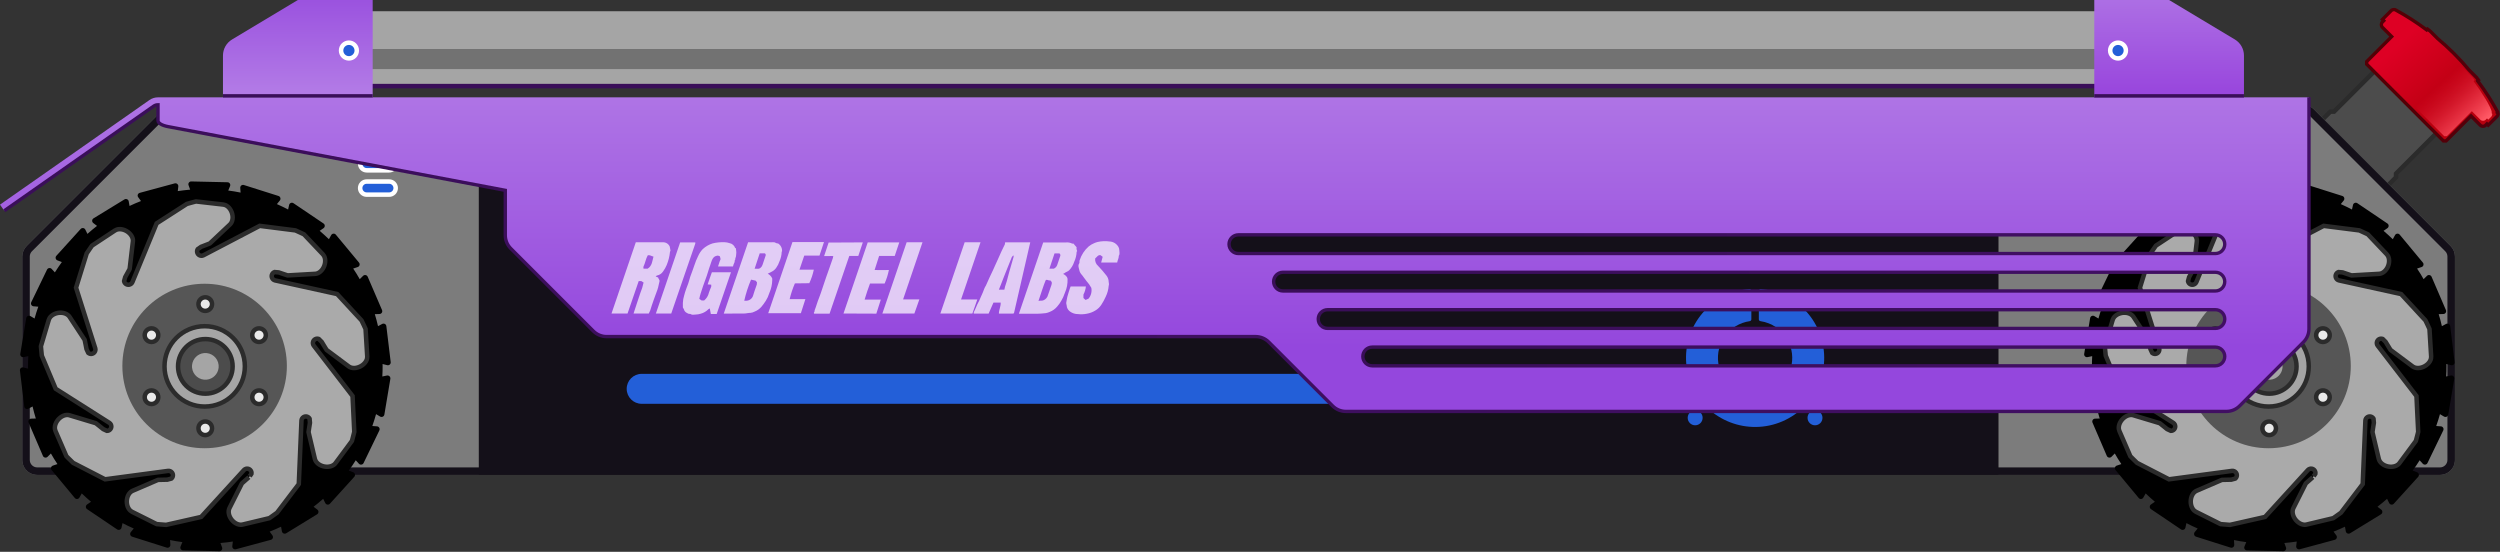 <svg width="1110" height="245" viewBox="0 0 1110 245" fill="none" xmlns="http://www.w3.org/2000/svg">
<rect x="0" y="0" width="1110" height="245" fill="#333333" stroke="none"/>
<path d="M1063.84 78.72L1059.96 82.6L1030.8 53.43L1034.68 49.55H1036.32C1044.3 41.57 1063.38 22.49 1071.57 14.31L1099.09 41.83C1090.97 49.94 1071.75 69.17 1063.84 77.08V78.72Z" fill="#4C4C4C" stroke="#2B2B2B" stroke-width="2" stroke-miterlimit="10"/>
<path d="M1064.12 6.86L1106.53 49.27" stroke="#2B2B2B" stroke-width="2" stroke-miterlimit="10"/>
<path d="M212.62 210.86V46.53H211.73H205.97H77.27C75.51 46.53 73.82 47.23 72.57 48.48L11.84 109.21C10.59 110.46 9.89 112.15 9.89 113.91V204.21C9.89 207.88 12.87 210.86 16.54 210.86H205.97H212.62Z" fill="#7C7C7C"/>
<path d="M172.78 80.6H162.81C161.2 80.6 159.9 81.9 159.9 83.51C159.9 85.12 161.2 86.42 162.81 86.42H172.78C174.39 86.42 175.69 85.12 175.69 83.51C175.69 81.9 174.39 80.6 172.78 80.6Z" fill="#235FD8" stroke="white" stroke-width="2" stroke-miterlimit="10"/>
<path d="M172.74 69.8H162.82C161.21 69.8 159.91 71.1 159.91 72.71C159.91 74.32 161.21 75.62 162.82 75.62H172.74C174.35 75.62 175.65 74.32 175.65 72.71C175.65 71.1 174.35 69.8 172.74 69.8Z" fill="#235FD8" stroke="white" stroke-width="2" stroke-miterlimit="10"/>
<path d="M887.27 210.86V46.53H888.16H893.92H1022.62C1024.38 46.53 1026.07 47.23 1027.32 48.48L1088.05 109.21C1089.3 110.46 1090 112.15 1090 113.91V204.21C1090 207.88 1087.02 210.86 1083.35 210.86H893.92H887.27Z" fill="#7C7C7C"/>
<path d="M1024.96 50.83L1085.69 111.56C1086.31 112.18 1086.66 113.03 1086.66 113.91V204.21C1086.66 206.05 1085.17 207.53 1083.34 207.53H887.26V204.21V113.91V109.21V48.48V46.53H212.62V48.48V109.21V113.91V204.21V207.53H16.54C14.7 207.53 13.22 206.04 13.22 204.21V113.91C13.22 113.03 13.57 112.18 14.19 111.56L74.92 50.83C75.54 50.21 76.39 49.86 77.27 49.86H140.98V46.54H77.27C75.51 46.54 73.82 47.24 72.57 48.49L11.84 109.22C10.59 110.47 9.89 112.16 9.89 113.92V204.22C9.89 205.39 10.2 206.53 10.78 207.54C11.97 209.6 14.16 210.86 16.54 210.86H212.62H887.26H1083.34C1085.71 210.86 1087.91 209.59 1089.1 207.54C1089.68 206.53 1089.99 205.38 1089.99 204.22V113.92C1089.99 112.16 1089.29 110.47 1088.04 109.22L1027.31 48.49C1026.06 47.24 1024.37 46.54 1022.61 46.54H958.9V49.86H1022.61C1023.49 49.86 1024.34 50.21 1024.96 50.83Z" fill="#141019"/>
<path d="M752.67 172.34L763.58 166.04C763.94 165.83 764.09 165.4 763.94 165.01C763.46 163.81 763.13 162.56 762.94 161.28C761.63 152.27 767.87 143.9 776.89 142.59C777.3 142.53 777.6 142.18 777.6 141.77V129.17C777.6 128.71 777.23 128.34 776.77 128.34C776.75 128.34 776.72 128.34 776.7 128.34C759.82 129.75 747.28 144.59 748.7 161.47C749.01 165.11 749.96 168.67 751.51 171.97C751.71 172.39 752.2 172.56 752.62 172.37C752.63 172.36 752.65 172.35 752.67 172.34Z" fill="#235FD8"/>
<path d="M805.86 135.62C807.694 135.62 809.18 134.134 809.18 132.3C809.18 130.466 807.694 128.98 805.86 128.98C804.026 128.98 802.54 130.466 802.54 132.3C802.54 134.134 804.026 135.62 805.86 135.62Z" fill="#235FD8"/>
<path d="M805.86 188.83C807.694 188.83 809.18 187.344 809.18 185.51C809.18 183.676 807.694 182.19 805.86 182.19C804.026 182.19 802.54 183.676 802.54 185.51C802.54 187.344 804.026 188.83 805.86 188.83Z" fill="#235FD8"/>
<path d="M752.65 188.83C754.483 188.83 755.97 187.344 755.97 185.51C755.97 183.676 754.483 182.19 752.65 182.19C750.816 182.19 749.33 183.676 749.33 185.51C749.33 187.344 750.816 188.83 752.65 188.83Z" fill="#235FD8"/>
<path d="M780.92 129.17V141.77C780.92 142.18 781.22 142.53 781.63 142.59C782.91 142.78 784.16 143.11 785.36 143.59C793.82 146.96 797.95 156.55 794.58 165.01C794.43 165.39 794.58 165.83 794.94 166.04L805.85 172.34C806.25 172.57 806.76 172.43 806.99 172.04C807 172.02 807.01 172 807.02 171.98C814.24 156.65 807.66 138.38 792.33 131.16C789.02 129.6 785.47 128.65 781.83 128.35C781.37 128.31 780.97 128.65 780.93 129.11C780.92 129.12 780.92 129.14 780.92 129.17Z" fill="#235FD8"/>
<path d="M804.18 175.21L793.27 168.91C792.91 168.7 792.46 168.79 792.2 169.11C791.4 170.12 790.48 171.04 789.47 171.84C782.32 177.48 771.95 176.26 766.31 169.11C766.05 168.79 765.6 168.7 765.24 168.91L754.33 175.21C753.93 175.44 753.8 175.95 754.03 176.34C754.04 176.36 754.05 176.38 754.07 176.4C763.74 190.31 782.85 193.75 796.76 184.09C799.76 182.01 802.36 179.4 804.45 176.4C804.71 176.02 804.62 175.51 804.24 175.24C804.22 175.24 804.2 175.23 804.18 175.21Z" fill="#235FD8"/>
<path d="M752.65 135.62C754.483 135.62 755.97 134.134 755.97 132.3C755.97 130.466 754.483 128.98 752.65 128.98C750.816 128.98 749.33 130.466 749.33 132.3C749.33 134.134 750.816 135.62 752.65 135.62Z" fill="#235FD8"/>
<path d="M1089.69 168.19L1087.03 184.07C1086.88 184.95 1085.91 185.4 1085.14 184.95L1083.34 183.88C1082.85 185.66 1082.29 187.42 1081.68 189.15L1083.76 189.3C1084.66 189.36 1085.18 190.29 1084.81 191.1L1077.8 205.59C1077.41 206.39 1076.34 206.54 1075.74 205.91L1074.32 204.36C1073.35 205.93 1072.32 207.46 1071.22 208.94L1073.18 209.69C1074 210.01 1074.26 211.06 1073.67 211.71L1062.86 223.64C1062.26 224.31 1061.2 224.16 1060.8 223.36L1059.86 221.47C1058.48 222.7 1057.05 223.88 1055.6 225L1057.28 226.27C1057.97 226.81 1057.92 227.9 1057.17 228.35L1043.44 236.77C1042.67 237.22 1041.7 236.79 1041.53 235.91L1041.17 233.85C1039.52 234.64 1037.82 235.37 1036.1 236.04L1037.33 237.72C1037.85 238.43 1037.5 239.44 1036.64 239.68L1021.1 243.87C1020.24 244.09 1019.42 243.4 1019.51 242.5L1019.75 240.44C1017.94 240.72 1016.1 240.95 1014.25 241.09L1014.98 243.05C1015.28 243.87 1014.64 244.75 1013.76 244.73L997.66 244.37C996.78 244.35 996.18 243.45 996.54 242.63L997.34 240.7C995.49 240.46 993.67 240.16 991.88 239.78L992.01 241.87C992.07 242.75 991.22 243.42 990.38 243.14L975.03 238.28C974.19 238 973.89 236.97 974.43 236.28L975.76 234.65C974.06 233.92 972.39 233.12 970.77 232.26L970.32 234.3C970.13 235.16 969.12 235.55 968.39 235.07L955.04 226.06C954.31 225.57 954.31 224.49 955.04 223.98L956.78 222.78C955.36 221.6 953.99 220.35 952.67 219.08L951.64 220.91C951.21 221.68 950.14 221.79 949.58 221.1L939.29 208.7C938.73 208.03 939.03 206.98 939.87 206.72L941.87 206.05C940.84 204.52 939.87 202.95 938.97 201.34L937.49 202.82C936.85 203.44 935.79 203.23 935.43 202.43L929.07 187.64C928.73 186.82 929.29 185.92 930.19 185.88L932.27 185.82C931.73 184.06 931.26 182.29 930.83 180.47L929 181.46C928.21 181.87 927.26 181.39 927.15 180.51L925.22 164.52C925.11 163.64 925.91 162.93 926.77 163.15L928.83 163.67C928.81 163.33 928.81 162.98 928.81 162.64C928.81 161.12 928.85 159.63 928.94 158.13L926.88 158.56C926.02 158.75 925.23 158 925.38 157.12L928.02 141.24C928.17 140.36 929.14 139.91 929.91 140.36L931.71 141.43C932.2 139.65 932.76 137.9 933.37 136.17L931.29 136C930.41 135.94 929.87 135.01 930.24 134.2L937.25 119.71C937.64 118.91 938.71 118.76 939.31 119.41L940.73 120.94C941.72 119.37 942.75 117.84 943.83 116.36L941.87 115.61C941.05 115.29 940.79 114.24 941.38 113.59L952.19 101.66C952.79 101.01 953.85 101.15 954.25 101.94L955.19 103.85C956.56 102.6 958 101.42 959.45 100.3L957.79 99.03C957.08 98.49 957.14 97.42 957.88 96.95L971.61 88.55C972.38 88.08 973.37 88.53 973.52 89.39L973.88 91.45C975.54 90.66 977.23 89.93 978.97 89.26L977.74 87.58C977.2 86.87 977.55 85.86 978.41 85.63L993.95 81.42C994.81 81.2 995.63 81.91 995.54 82.79L995.3 84.85C997.11 84.57 998.95 84.36 1000.8 84.2L1000.09 82.24C999.77 81.42 1000.41 80.54 1001.29 80.56L1017.39 80.92C1018.27 80.94 1018.87 81.84 1018.51 82.66L1017.71 84.59C1019.56 84.83 1021.39 85.13 1023.19 85.51L1023.04 83.42C1022.98 82.54 1023.83 81.87 1024.67 82.15L1040.02 87.01C1040.86 87.29 1041.16 88.32 1040.62 89.01L1039.31 90.62C1040.99 91.37 1042.66 92.17 1044.28 93.03L1044.73 90.99C1044.92 90.13 1045.93 89.74 1046.66 90.22L1060.01 99.23C1060.74 99.72 1060.74 100.8 1060.01 101.31L1058.29 102.49C1059.71 103.69 1061.08 104.94 1062.4 106.21L1063.41 104.38C1063.84 103.61 1064.91 103.5 1065.47 104.19L1075.76 116.59C1076.32 117.26 1076.02 118.31 1075.18 118.57L1073.18 119.24C1074.21 120.77 1075.18 122.34 1076.08 123.95L1077.58 122.47C1078.2 121.85 1079.26 122.06 1079.62 122.88L1085.98 137.66C1086.34 138.48 1085.76 139.4 1084.86 139.42L1082.78 139.49C1083.32 141.23 1083.79 143.01 1084.2 144.82L1086.05 143.83C1086.84 143.42 1087.79 143.9 1087.9 144.8L1089.83 160.77C1089.94 161.65 1089.14 162.36 1088.28 162.14L1086.22 161.62C1086.24 161.96 1086.24 162.31 1086.24 162.65C1086.24 164.16 1086.2 165.66 1086.11 167.16L1088.17 166.73C1089.05 166.56 1089.82 167.31 1089.69 168.19Z" fill="black"/>
<path d="M1027.26 211.45L1028.02 210.36C1028.21 209.3 1027.5 208.3 1026.45 208.11C1025.83 208 1025.19 208.2 1024.74 208.65L1005.68 229.52L990.34 232.99L990.12 233.04C989.86 233.02 989.6 233 989.34 232.98C988.72 232.93 988.1 232.89 987.54 232.84C986.98 232.79 986.45 232.75 986 232.71L985.92 232.69L974.99 227.23C974.73 227.1 974.48 226.93 974.25 226.72C973.92 226.42 973.63 226.05 973.4 225.63C973.16 225.21 972.98 224.73 972.86 224.23C972.74 223.73 972.68 223.2 972.68 222.67C972.68 222.14 972.75 221.61 972.87 221.11C972.99 220.61 973.18 220.13 973.41 219.7C973.64 219.28 973.92 218.91 974.24 218.6C974.54 218.31 974.89 218.08 975.25 217.92L986.47 213.09L986.55 213.07C986.74 213.06 986.94 213.06 987.15 213.05C987.65 213.04 988.21 213.02 988.79 213.01C989.39 213 990.04 212.99 990.68 212.97L991.19 212.83L992.47 212.49C993.29 211.8 993.4 210.58 992.71 209.76C992.3 209.27 991.68 209.02 991.05 209.07L963.03 212.81L948.85 205.51C948.66 205.33 948.47 205.14 948.29 204.96C947.84 204.52 947.4 204.09 947 203.7C946.6 203.3 946.22 202.93 945.91 202.61L945.86 202.54L941 191.33C940.88 191.06 940.8 190.77 940.76 190.47C940.7 190.03 940.72 189.56 940.81 189.09C940.9 188.61 941.07 188.13 941.3 187.67C941.53 187.21 941.82 186.77 942.16 186.36C942.5 185.96 942.89 185.59 943.31 185.28C943.73 184.97 944.18 184.72 944.63 184.55C945.08 184.38 945.53 184.27 945.98 184.24C946.4 184.21 946.81 184.25 947.19 184.37L958.89 187.89L958.96 187.93C959.11 188.05 959.27 188.17 959.43 188.3C959.82 188.61 960.26 188.96 960.72 189.33C961.19 189.71 961.69 190.12 962.19 190.52L963.87 191.3C964.94 191.3 965.81 190.43 965.81 189.36C965.81 188.73 965.5 188.13 964.98 187.77L941.11 172.62L934.94 157.91C934.91 157.65 934.89 157.39 934.86 157.13C934.8 156.51 934.74 155.9 934.69 155.33C934.64 154.77 934.59 154.24 934.55 153.79L934.56 153.71L938.04 142C938.12 141.72 938.25 141.45 938.41 141.19C938.65 140.81 938.96 140.46 939.34 140.16C939.72 139.85 940.15 139.59 940.62 139.39C941.09 139.19 941.6 139.03 942.12 138.94C942.64 138.85 943.17 138.82 943.69 138.86C944.21 138.89 944.71 138.99 945.17 139.15C945.62 139.3 946.04 139.51 946.4 139.78C946.74 140.03 947.03 140.32 947.25 140.66L953.95 150.87C953.97 150.89 953.98 150.92 953.98 150.95C954.02 151.13 954.06 151.33 954.1 151.54C954.2 152.03 954.31 152.58 954.43 153.15C954.55 153.74 954.67 154.38 954.79 155L955.57 156.68C956.39 157.37 957.62 157.26 958.3 156.44C958.71 155.95 958.85 155.3 958.69 154.69L950.14 127.74L954.87 112.51C955.02 112.29 955.17 112.08 955.31 111.86C955.66 111.35 956.01 110.84 956.33 110.37C956.65 109.9 956.95 109.47 957.21 109.1L957.27 109.04L967.46 102.31C967.7 102.15 967.98 102.02 968.27 101.93C968.7 101.79 969.16 101.73 969.64 101.74C970.12 101.75 970.63 101.83 971.12 101.97C971.61 102.12 972.1 102.33 972.56 102.59C973.02 102.86 973.44 103.18 973.82 103.54C974.19 103.9 974.52 104.3 974.77 104.72C975.02 105.13 975.2 105.56 975.31 105.99C975.41 106.4 975.44 106.81 975.39 107.21L973.96 119.34L973.94 119.42C973.85 119.59 973.76 119.77 973.66 119.95C973.43 120.39 973.16 120.88 972.87 121.39C972.58 121.92 972.27 122.49 971.96 123.04L971.48 124.83C971.67 125.89 972.67 126.59 973.73 126.4C974.35 126.29 974.89 125.88 975.15 125.31L985.93 99.17L999.34 90.54C999.59 90.47 999.85 90.4 1000.1 90.33C1000.7 90.16 1001.29 90 1001.84 89.85C1002.39 89.7 1002.9 89.56 1003.33 89.45L1003.41 89.44L1015.55 90.83C1015.84 90.86 1016.13 90.94 1016.42 91.05C1016.83 91.22 1017.23 91.47 1017.6 91.78C1017.97 92.1 1018.3 92.48 1018.58 92.91C1018.86 93.34 1019.1 93.81 1019.28 94.31C1019.46 94.81 1019.58 95.33 1019.64 95.84C1019.7 96.35 1019.69 96.87 1019.61 97.35C1019.54 97.82 1019.4 98.27 1019.21 98.67C1019.02 99.05 1018.78 99.38 1018.49 99.66L1009.6 108.04L1009.53 108.09C1009.36 108.16 1009.17 108.24 1008.97 108.31C1008.51 108.49 1007.98 108.7 1007.43 108.91C1006.87 109.13 1006.26 109.36 1005.67 109.59L1004.15 110.65C1003.61 111.58 1003.93 112.77 1004.86 113.3C1005.41 113.62 1006.08 113.65 1006.65 113.38L1031.7 100.28L1047.52 102.29C1047.76 102.4 1048 102.51 1048.24 102.61C1048.81 102.87 1049.37 103.12 1049.88 103.36C1050.4 103.6 1050.87 103.82 1051.28 104.01L1051.35 104.06L1059.75 112.93C1059.95 113.14 1060.13 113.39 1060.27 113.66C1060.48 114.05 1060.62 114.5 1060.7 114.98C1060.78 115.46 1060.78 115.97 1060.73 116.48C1060.67 116.99 1060.55 117.51 1060.37 118C1060.19 118.5 1059.95 118.97 1059.66 119.4C1059.37 119.83 1059.04 120.22 1058.67 120.54C1058.31 120.86 1057.92 121.11 1057.51 121.29C1057.12 121.46 1056.72 121.56 1056.33 121.58L1044.13 122.28L1044.05 122.27C1043.87 122.21 1043.68 122.15 1043.48 122.08C1043.01 121.92 1042.48 121.74 1041.92 121.56C1041.35 121.37 1040.74 121.16 1040.13 120.95L1038.29 120.79C1037.28 121.16 1036.76 122.27 1037.13 123.28C1037.35 123.88 1037.84 124.33 1038.46 124.49L1066.07 130.56L1076.9 142.27C1077.01 142.51 1077.13 142.74 1077.24 142.98C1077.51 143.54 1077.78 144.1 1078.02 144.61C1078.26 145.12 1078.49 145.6 1078.67 146.01L1078.69 146.09L1079.43 158.29C1079.45 158.58 1079.42 158.88 1079.36 159.18C1079.27 159.62 1079.09 160.05 1078.84 160.46C1078.59 160.88 1078.27 161.27 1077.9 161.62C1077.53 161.98 1077.1 162.29 1076.64 162.55C1076.18 162.81 1075.69 163.02 1075.19 163.17C1074.69 163.31 1074.19 163.4 1073.7 163.41C1073.22 163.42 1072.76 163.37 1072.33 163.24C1071.93 163.12 1071.55 162.94 1071.23 162.71L1061.44 155.4L1061.38 155.34C1061.28 155.18 1061.17 155.01 1061.06 154.83C1060.8 154.41 1060.51 153.93 1060.2 153.42C1059.89 152.9 1059.55 152.35 1059.22 151.8L1057.91 150.49C1056.9 150.12 1055.79 150.64 1055.42 151.65C1055.2 152.25 1055.29 152.91 1055.66 153.43L1072.91 175.83L1073.68 191.76C1073.62 192.01 1073.55 192.27 1073.49 192.52C1073.34 193.12 1073.18 193.72 1073.04 194.27C1072.9 194.82 1072.76 195.33 1072.64 195.76L1072.6 195.84L1065.32 205.66C1065.15 205.9 1064.93 206.11 1064.69 206.3C1064.34 206.57 1063.92 206.79 1063.47 206.95C1063.01 207.11 1062.51 207.2 1062 207.24C1061.49 207.27 1060.96 207.24 1060.44 207.15C1059.92 207.06 1059.41 206.9 1058.93 206.69C1058.46 206.48 1058.02 206.22 1057.63 205.91C1057.26 205.61 1056.94 205.27 1056.69 204.9C1056.46 204.55 1056.29 204.17 1056.19 203.79L1053.38 191.9V191.82C1053.41 191.63 1053.43 191.43 1053.46 191.22C1053.53 190.73 1053.62 190.17 1053.71 189.59C1053.8 188.99 1053.9 188.35 1054 187.72L1053.84 185.88C1053.3 184.95 1052.12 184.63 1051.19 185.17C1050.64 185.49 1050.28 186.05 1050.23 186.69L1049.04 214.94L1039.52 227.46L1039.38 227.64C1039.17 227.79 1038.95 227.95 1038.74 228.1C1038.23 228.46 1037.73 228.82 1037.27 229.15C1036.81 229.48 1036.38 229.78 1036.01 230.04L1035.93 230.07L1024.05 232.91C1023.76 232.98 1023.47 233.01 1023.16 232.99C1022.71 232.97 1022.25 232.87 1021.8 232.7C1021.35 232.53 1020.9 232.28 1020.49 231.97C1020.08 231.66 1019.69 231.3 1019.35 230.89C1019.01 230.48 1018.72 230.04 1018.49 229.57C1018.26 229.11 1018.09 228.62 1018 228.14C1017.91 227.67 1017.88 227.2 1017.93 226.76C1017.98 226.34 1018.09 225.94 1018.27 225.59L1023.76 214.68L1023.81 214.61C1023.95 214.48 1024.1 214.35 1024.26 214.21C1024.63 213.88 1025.05 213.51 1025.49 213.12C1025.94 212.72 1026.43 212.3 1026.91 211.88" fill="#AAAAAA"/>
<path d="M1027.26 211.45L1028.02 210.36C1028.21 209.3 1027.5 208.3 1026.45 208.11C1025.83 208 1025.19 208.2 1024.74 208.65L1005.68 229.52L990.34 232.99L990.12 233.04C989.86 233.02 989.6 233 989.34 232.98C988.72 232.93 988.1 232.89 987.54 232.84C986.98 232.79 986.45 232.75 986 232.71L985.92 232.69L974.99 227.23C974.73 227.1 974.48 226.93 974.25 226.72C973.92 226.42 973.63 226.05 973.4 225.63C973.16 225.21 972.98 224.73 972.86 224.23C972.74 223.73 972.68 223.2 972.68 222.67C972.68 222.14 972.75 221.61 972.87 221.11C972.99 220.61 973.18 220.13 973.41 219.7C973.64 219.28 973.92 218.91 974.24 218.6C974.54 218.31 974.89 218.08 975.25 217.92L986.47 213.09L986.55 213.07C986.74 213.06 986.94 213.06 987.15 213.05C987.65 213.04 988.21 213.02 988.79 213.01C989.39 213 990.04 212.99 990.68 212.97L991.19 212.83L992.47 212.49C993.29 211.8 993.4 210.58 992.71 209.76C992.3 209.27 991.68 209.02 991.05 209.07L963.03 212.81L948.85 205.51C948.66 205.33 948.47 205.14 948.29 204.96C947.84 204.52 947.4 204.09 947 203.7C946.6 203.3 946.22 202.93 945.91 202.61L945.86 202.54L941 191.33C940.88 191.06 940.8 190.77 940.76 190.47C940.7 190.03 940.72 189.56 940.81 189.09C940.9 188.61 941.07 188.13 941.3 187.67C941.53 187.21 941.82 186.77 942.16 186.36C942.5 185.96 942.89 185.59 943.31 185.28C943.73 184.97 944.18 184.72 944.63 184.55C945.08 184.38 945.53 184.27 945.98 184.24C946.4 184.21 946.81 184.25 947.19 184.37L958.89 187.89L958.96 187.93C959.11 188.05 959.27 188.17 959.43 188.3C959.82 188.61 960.26 188.96 960.72 189.33C961.19 189.71 961.69 190.12 962.19 190.52L963.87 191.3C964.94 191.3 965.81 190.43 965.81 189.36C965.81 188.73 965.5 188.13 964.98 187.77L941.11 172.62L934.94 157.91C934.91 157.65 934.89 157.39 934.86 157.13C934.8 156.51 934.74 155.9 934.69 155.33C934.64 154.77 934.59 154.24 934.55 153.79L934.56 153.71L938.04 142C938.12 141.72 938.25 141.45 938.41 141.19C938.65 140.81 938.96 140.46 939.34 140.16C939.72 139.85 940.15 139.59 940.62 139.39C941.09 139.19 941.6 139.03 942.12 138.94C942.64 138.85 943.17 138.82 943.69 138.86C944.21 138.89 944.71 138.99 945.17 139.15C945.62 139.3 946.04 139.51 946.4 139.78C946.74 140.03 947.03 140.32 947.25 140.66L953.95 150.87C953.97 150.89 953.98 150.92 953.98 150.95C954.02 151.13 954.06 151.33 954.1 151.54C954.2 152.03 954.31 152.58 954.43 153.15C954.55 153.74 954.67 154.38 954.79 155L955.57 156.68C956.39 157.37 957.62 157.26 958.3 156.44C958.71 155.95 958.85 155.3 958.69 154.69L950.14 127.74L954.87 112.51C955.02 112.29 955.17 112.08 955.31 111.86C955.66 111.35 956.01 110.84 956.33 110.37C956.65 109.9 956.95 109.47 957.21 109.1L957.27 109.04L967.46 102.31C967.7 102.15 967.98 102.02 968.27 101.93C968.7 101.79 969.16 101.73 969.64 101.74C970.12 101.75 970.63 101.83 971.12 101.97C971.61 102.12 972.1 102.33 972.56 102.59C973.02 102.86 973.44 103.18 973.82 103.54C974.19 103.9 974.52 104.3 974.77 104.72C975.02 105.13 975.2 105.56 975.31 105.99C975.41 106.4 975.44 106.81 975.39 107.21L973.96 119.34L973.94 119.42C973.85 119.59 973.76 119.77 973.66 119.95C973.43 120.39 973.16 120.88 972.87 121.39C972.58 121.92 972.27 122.49 971.96 123.04L971.48 124.83C971.67 125.89 972.67 126.59 973.73 126.4C974.35 126.29 974.89 125.88 975.15 125.31L985.93 99.17L999.34 90.54C999.59 90.47 999.85 90.4 1000.1 90.33C1000.7 90.16 1001.29 90 1001.84 89.85C1002.39 89.7 1002.9 89.56 1003.33 89.45L1003.41 89.44L1015.55 90.83C1015.84 90.86 1016.13 90.94 1016.42 91.05C1016.83 91.22 1017.23 91.47 1017.6 91.78C1017.97 92.1 1018.3 92.48 1018.58 92.91C1018.86 93.34 1019.1 93.81 1019.28 94.31C1019.46 94.81 1019.58 95.33 1019.64 95.84C1019.7 96.35 1019.69 96.87 1019.61 97.35C1019.54 97.82 1019.4 98.27 1019.21 98.67C1019.02 99.05 1018.78 99.38 1018.49 99.66L1009.6 108.04L1009.53 108.09C1009.36 108.16 1009.17 108.24 1008.97 108.31C1008.51 108.49 1007.98 108.7 1007.43 108.91C1006.87 109.13 1006.26 109.36 1005.67 109.59L1004.15 110.65C1003.61 111.58 1003.93 112.77 1004.86 113.3C1005.41 113.62 1006.08 113.65 1006.65 113.38L1031.7 100.28L1047.52 102.29C1047.76 102.4 1048 102.51 1048.24 102.61C1048.81 102.87 1049.37 103.12 1049.88 103.36C1050.4 103.6 1050.87 103.82 1051.28 104.01L1051.35 104.06L1059.75 112.93C1059.95 113.14 1060.13 113.39 1060.27 113.66C1060.48 114.05 1060.62 114.5 1060.7 114.98C1060.78 115.46 1060.78 115.97 1060.73 116.48C1060.67 116.99 1060.55 117.51 1060.37 118C1060.19 118.5 1059.95 118.97 1059.66 119.4C1059.37 119.83 1059.04 120.22 1058.67 120.54C1058.31 120.86 1057.92 121.11 1057.51 121.29C1057.12 121.46 1056.72 121.56 1056.33 121.58L1044.13 122.28L1044.05 122.27C1043.87 122.21 1043.68 122.15 1043.48 122.08C1043.01 121.92 1042.48 121.74 1041.92 121.56C1041.35 121.37 1040.74 121.16 1040.13 120.95L1038.29 120.79C1037.28 121.16 1036.76 122.27 1037.13 123.28C1037.35 123.88 1037.84 124.33 1038.46 124.49L1066.07 130.56L1076.9 142.27C1077.01 142.51 1077.13 142.74 1077.24 142.98C1077.51 143.54 1077.78 144.1 1078.02 144.61C1078.26 145.12 1078.49 145.6 1078.67 146.01L1078.69 146.09L1079.43 158.29C1079.45 158.58 1079.42 158.88 1079.36 159.18C1079.27 159.62 1079.09 160.05 1078.84 160.46C1078.59 160.88 1078.27 161.27 1077.9 161.62C1077.53 161.98 1077.1 162.29 1076.64 162.55C1076.18 162.81 1075.69 163.02 1075.19 163.17C1074.69 163.31 1074.19 163.4 1073.7 163.41C1073.22 163.42 1072.76 163.37 1072.33 163.24C1071.93 163.12 1071.55 162.94 1071.23 162.71L1061.44 155.4L1061.38 155.34C1061.28 155.18 1061.17 155.01 1061.06 154.83C1060.8 154.41 1060.51 153.93 1060.2 153.42C1059.89 152.9 1059.55 152.35 1059.22 151.8L1057.91 150.49C1056.9 150.12 1055.79 150.64 1055.42 151.65C1055.2 152.25 1055.29 152.91 1055.66 153.43L1072.91 175.83L1073.68 191.76C1073.62 192.01 1073.55 192.27 1073.49 192.52C1073.34 193.12 1073.18 193.72 1073.04 194.27C1072.9 194.82 1072.76 195.33 1072.64 195.76L1072.6 195.84L1065.32 205.66C1065.15 205.9 1064.93 206.11 1064.69 206.3C1064.34 206.57 1063.92 206.79 1063.47 206.95C1063.01 207.11 1062.51 207.2 1062 207.24C1061.49 207.27 1060.96 207.24 1060.44 207.15C1059.92 207.06 1059.41 206.9 1058.93 206.69C1058.46 206.48 1058.02 206.22 1057.63 205.91C1057.26 205.61 1056.94 205.27 1056.69 204.9C1056.46 204.55 1056.29 204.17 1056.19 203.79L1053.38 191.9V191.82C1053.41 191.63 1053.43 191.43 1053.46 191.22C1053.53 190.73 1053.62 190.17 1053.71 189.59C1053.8 188.99 1053.9 188.35 1054 187.72L1053.84 185.88C1053.3 184.95 1052.12 184.63 1051.19 185.17C1050.64 185.49 1050.28 186.05 1050.23 186.69L1049.04 214.94L1039.52 227.46L1039.38 227.64C1039.17 227.79 1038.95 227.95 1038.74 228.1C1038.23 228.46 1037.73 228.82 1037.27 229.15C1036.81 229.48 1036.38 229.78 1036.01 230.04L1035.93 230.07L1024.05 232.91C1023.76 232.98 1023.47 233.01 1023.16 232.99C1022.71 232.97 1022.25 232.87 1021.8 232.7C1021.35 232.53 1020.9 232.28 1020.49 231.97C1020.08 231.66 1019.69 231.3 1019.35 230.89C1019.01 230.48 1018.72 230.04 1018.49 229.57C1018.26 229.11 1018.09 228.62 1018 228.14C1017.91 227.67 1017.88 227.2 1017.93 226.76C1017.98 226.34 1018.09 225.94 1018.27 225.59L1023.76 214.68L1023.81 214.61C1023.95 214.48 1024.1 214.35 1024.26 214.21C1024.63 213.88 1025.05 213.51 1025.49 213.12C1025.94 212.72 1026.43 212.3 1026.91 211.88" stroke="#2B2B2B" stroke-width="2" stroke-miterlimit="10"/>
<path d="M1007.23 199.02C1027.4 199.02 1043.75 182.669 1043.75 162.5C1043.75 142.331 1027.4 125.98 1007.23 125.98C987.061 125.98 970.71 142.331 970.71 162.5C970.71 182.669 987.061 199.02 1007.23 199.02Z" fill="#565656"/>
<path d="M1007.26 180.51C1017.11 180.51 1025.1 172.523 1025.1 162.67C1025.1 152.817 1017.11 144.83 1007.26 144.83C997.407 144.83 989.42 152.817 989.42 162.67C989.42 172.523 997.407 180.51 1007.26 180.51Z" fill="#A5A5A5" stroke="#2B2B2B" stroke-width="2" stroke-miterlimit="10"/>
<path d="M1007.54 174.79C1014.23 174.79 1019.66 169.364 1019.66 162.67C1019.66 155.976 1014.23 150.55 1007.54 150.55C1000.85 150.55 995.42 155.976 995.42 162.67C995.42 169.364 1000.85 174.79 1007.54 174.79Z" fill="#4C4C4C" stroke="#2B2B2B" stroke-width="2" stroke-miterlimit="10"/>
<path d="M1001.64 163.26C1001.97 166.52 1004.87 168.89 1008.13 168.57C1010.94 168.29 1013.16 166.07 1013.44 163.26C1013.48 162.87 1013.48 162.47 1013.44 162.07C1013.11 158.81 1010.2 156.44 1006.95 156.77C1004.15 157.05 1001.93 159.27 1001.65 162.07C1001.6 162.47 1001.6 162.87 1001.64 163.26Z" fill="#A5A5A5"/>
<path d="M983.63 151.83C985.298 151.83 986.65 150.478 986.65 148.81C986.65 147.142 985.298 145.79 983.63 145.79C981.962 145.79 980.61 147.142 980.61 148.81C980.61 150.478 981.962 151.83 983.63 151.83Z" fill="#EAEAEA" stroke="#2B2B2B" stroke-width="2" stroke-miterlimit="10"/>
<path d="M1007.51 193.18C1009.18 193.18 1010.53 191.828 1010.53 190.16C1010.53 188.492 1009.18 187.14 1007.51 187.14C1005.84 187.14 1004.49 188.492 1004.49 190.16C1004.49 191.828 1005.84 193.18 1007.51 193.18Z" fill="#EAEAEA" stroke="#2B2B2B" stroke-width="2" stroke-miterlimit="10"/>
<path d="M1031.38 179.39C1033.05 179.39 1034.4 178.038 1034.4 176.37C1034.4 174.702 1033.05 173.35 1031.38 173.35C1029.71 173.35 1028.36 174.702 1028.36 176.37C1028.36 178.038 1029.71 179.39 1031.38 179.39Z" fill="#EAEAEA" stroke="#2B2B2B" stroke-width="2" stroke-miterlimit="10"/>
<path d="M1007.51 138.04C1009.18 138.04 1010.53 136.688 1010.53 135.02C1010.53 133.352 1009.18 132 1007.51 132C1005.84 132 1004.49 133.352 1004.49 135.02C1004.49 136.688 1005.84 138.04 1007.51 138.04Z" fill="#EAEAEA" stroke="#2B2B2B" stroke-width="2" stroke-miterlimit="10"/>
<path d="M983.63 179.39C985.298 179.39 986.65 178.038 986.65 176.37C986.65 174.702 985.298 173.35 983.63 173.35C981.962 173.35 980.61 174.702 980.61 176.37C980.61 178.038 981.962 179.39 983.63 179.39Z" fill="#EAEAEA" stroke="#2B2B2B" stroke-width="2" stroke-miterlimit="10"/>
<path d="M1031.38 151.83C1033.05 151.83 1034.4 150.478 1034.4 148.81C1034.4 147.142 1033.05 145.79 1031.38 145.79C1029.71 145.79 1028.36 147.142 1028.36 148.81C1028.36 150.478 1029.71 151.83 1031.38 151.83Z" fill="#EAEAEA" stroke="#2B2B2B" stroke-width="2" stroke-miterlimit="10"/>
<path d="M173.32 168.19L170.66 184.07C170.51 184.95 169.54 185.4 168.77 184.95L166.97 183.88C166.48 185.66 165.92 187.42 165.31 189.15L167.39 189.3C168.29 189.36 168.81 190.29 168.44 191.1L161.43 205.59C161.04 206.39 159.97 206.54 159.37 205.91L157.95 204.36C156.98 205.93 155.95 207.46 154.85 208.94L156.81 209.69C157.63 210.01 157.89 211.06 157.3 211.71L146.49 223.64C145.89 224.31 144.83 224.16 144.43 223.36L143.49 221.47C142.11 222.7 140.68 223.88 139.23 225L140.91 226.27C141.6 226.81 141.55 227.9 140.8 228.35L127.07 236.77C126.3 237.22 125.33 236.79 125.16 235.91L124.8 233.85C123.15 234.64 121.45 235.37 119.73 236.04L120.96 237.72C121.48 238.43 121.13 239.44 120.27 239.68L104.73 243.87C103.87 244.09 103.05 243.4 103.14 242.5L103.38 240.44C101.57 240.72 99.73 240.95 97.88 241.09L98.61 243.05C98.91 243.87 98.27 244.75 97.39 244.73L81.29 244.37C80.41 244.35 79.81 243.45 80.17 242.63L80.97 240.7C79.12 240.46 77.3 240.16 75.51 239.78L75.64 241.87C75.7 242.75 74.85 243.42 74.01 243.14L58.66 238.28C57.82 238 57.52 236.97 58.06 236.28L59.39 234.65C57.69 233.92 56.02 233.12 54.4 232.26L53.95 234.3C53.76 235.16 52.75 235.55 52.02 235.07L38.67 226.06C37.94 225.57 37.94 224.49 38.67 223.98L40.41 222.78C38.99 221.6 37.62 220.35 36.3 219.08L35.27 220.91C34.84 221.68 33.77 221.79 33.21 221.1L22.92 208.7C22.36 208.03 22.66 206.98 23.5 206.72L25.5 206.05C24.47 204.52 23.5 202.95 22.6 201.34L21.12 202.82C20.48 203.44 19.42 203.23 19.06 202.43L12.7 187.64C12.36 186.82 12.92 185.92 13.82 185.88L15.9 185.82C15.36 184.06 14.89 182.29 14.46 180.47L12.63 181.46C11.84 181.87 10.89 181.39 10.78 180.51L8.85 164.52C8.74 163.64 9.54 162.93 10.4 163.15L12.46 163.67C12.44 163.33 12.44 162.98 12.44 162.64C12.44 161.12 12.48 159.63 12.57 158.13L10.51 158.56C9.65 158.75 8.86 158 9.01 157.12L11.65 141.24C11.8 140.36 12.77 139.91 13.54 140.36L15.34 141.43C15.83 139.65 16.39 137.9 17 136.17L14.92 136C14.04 135.94 13.5 135.01 13.87 134.2L20.88 119.71C21.27 118.91 22.34 118.76 22.94 119.41L24.36 120.94C25.35 119.37 26.38 117.84 27.46 116.36L25.5 115.61C24.68 115.29 24.42 114.24 25.01 113.59L35.82 101.66C36.42 101.01 37.48 101.15 37.88 101.94L38.82 103.85C40.19 102.6 41.63 101.42 43.08 100.3L41.42 99.03C40.71 98.49 40.77 97.42 41.51 96.95L55.24 88.55C56.01 88.08 57 88.53 57.15 89.39L57.51 91.45C59.17 90.66 60.86 89.93 62.6 89.26L61.37 87.58C60.83 86.87 61.18 85.86 62.04 85.63L77.58 81.42C78.44 81.2 79.26 81.91 79.17 82.79L78.93 84.85C80.74 84.57 82.58 84.36 84.43 84.2L83.72 82.24C83.4 81.42 84.04 80.54 84.92 80.56L101.02 80.92C101.9 80.94 102.5 81.84 102.14 82.66L101.34 84.59C103.19 84.83 105.02 85.13 106.82 85.51L106.67 83.42C106.61 82.54 107.46 81.87 108.3 82.15L123.66 87.01C124.5 87.29 124.8 88.32 124.26 89.01L122.95 90.62C124.63 91.37 126.3 92.17 127.92 93.03L128.37 90.99C128.56 90.13 129.57 89.74 130.3 90.22L143.65 99.23C144.38 99.72 144.38 100.8 143.65 101.31L141.93 102.49C143.35 103.69 144.72 104.94 146.04 106.21L147.05 104.38C147.48 103.61 148.55 103.5 149.11 104.19L159.4 116.59C159.96 117.26 159.66 118.31 158.82 118.57L156.82 119.24C157.85 120.77 158.82 122.34 159.72 123.95L161.22 122.47C161.84 121.85 162.9 122.06 163.26 122.88L169.62 137.66C169.98 138.48 169.4 139.4 168.5 139.42L166.42 139.49C166.96 141.23 167.43 143.01 167.84 144.82L169.69 143.83C170.48 143.42 171.43 143.9 171.54 144.8L173.47 160.77C173.58 161.65 172.78 162.36 171.92 162.14L169.86 161.62C169.88 161.96 169.88 162.31 169.88 162.65C169.88 164.16 169.84 165.66 169.75 167.16L171.81 166.73C172.68 166.56 173.45 167.31 173.32 168.19Z" fill="black"/>
<path d="M110.88 211.45L111.64 210.36C111.83 209.3 111.12 208.3 110.07 208.11C109.45 208 108.81 208.2 108.36 208.65L89.3 229.52L73.96 232.99L73.74 233.04C73.48 233.02 73.22 233 72.96 232.98C72.34 232.93 71.72 232.89 71.16 232.84C70.6 232.79 70.07 232.75 69.62 232.71L69.54 232.69L58.61 227.23C58.35 227.1 58.1 226.93 57.87 226.72C57.54 226.42 57.25 226.05 57.02 225.63C56.78 225.21 56.6 224.73 56.48 224.23C56.36 223.73 56.3 223.2 56.3 222.67C56.3 222.14 56.37 221.61 56.49 221.11C56.61 220.61 56.8 220.13 57.03 219.7C57.26 219.28 57.54 218.91 57.86 218.6C58.16 218.31 58.51 218.08 58.87 217.92L70.09 213.09L70.17 213.07C70.36 213.06 70.56 213.06 70.77 213.05C71.27 213.04 71.83 213.02 72.41 213.01C73.01 213 73.66 212.99 74.3 212.97L74.81 212.83L76.09 212.49C76.91 211.8 77.02 210.58 76.33 209.76C75.92 209.27 75.3 209.02 74.67 209.07L46.65 212.81L32.47 205.51C32.28 205.33 32.09 205.14 31.91 204.96C31.46 204.52 31.02 204.09 30.62 203.7C30.22 203.3 29.84 202.93 29.53 202.61L29.48 202.54L24.62 191.33C24.5 191.06 24.42 190.77 24.38 190.47C24.32 190.03 24.34 189.56 24.43 189.09C24.52 188.61 24.69 188.13 24.92 187.67C25.15 187.21 25.44 186.77 25.78 186.36C26.12 185.96 26.51 185.59 26.93 185.28C27.35 184.97 27.8 184.72 28.25 184.55C28.7 184.38 29.15 184.27 29.6 184.24C30.02 184.21 30.43 184.25 30.81 184.37L42.51 187.89L42.58 187.93C42.73 188.05 42.89 188.17 43.05 188.3C43.44 188.61 43.88 188.96 44.34 189.33C44.81 189.71 45.31 190.12 45.81 190.52L47.49 191.3C48.56 191.3 49.43 190.43 49.43 189.36C49.43 188.73 49.12 188.13 48.6 187.77L24.73 172.62L18.56 157.91C18.53 157.65 18.51 157.39 18.48 157.13C18.42 156.51 18.36 155.9 18.31 155.33C18.26 154.77 18.21 154.24 18.17 153.79L18.18 153.71L21.66 142C21.74 141.72 21.87 141.45 22.03 141.19C22.27 140.81 22.58 140.46 22.96 140.16C23.34 139.85 23.77 139.59 24.24 139.39C24.71 139.18 25.22 139.03 25.74 138.94C26.26 138.85 26.79 138.82 27.31 138.86C27.83 138.89 28.33 138.99 28.79 139.15C29.24 139.3 29.66 139.51 30.02 139.78C30.36 140.03 30.65 140.32 30.87 140.66L37.57 150.87C37.59 150.89 37.6 150.92 37.6 150.95C37.64 151.13 37.68 151.33 37.72 151.54C37.82 152.03 37.93 152.58 38.05 153.15C38.17 153.74 38.29 154.38 38.41 155L39.19 156.68C40.01 157.37 41.24 157.26 41.92 156.44C42.33 155.95 42.47 155.3 42.31 154.69L33.76 127.74L38.49 112.51C38.64 112.29 38.79 112.08 38.93 111.86C39.28 111.35 39.63 110.84 39.95 110.37C40.27 109.9 40.57 109.47 40.83 109.1L40.89 109.04L51.08 102.31C51.32 102.15 51.6 102.02 51.89 101.93C52.32 101.79 52.78 101.73 53.26 101.74C53.74 101.75 54.25 101.83 54.74 101.97C55.23 102.12 55.72 102.33 56.18 102.59C56.64 102.86 57.06 103.18 57.44 103.54C57.81 103.9 58.14 104.3 58.39 104.72C58.64 105.13 58.82 105.56 58.93 105.99C59.03 106.4 59.06 106.81 59.01 107.21L57.58 119.34L57.56 119.42C57.47 119.59 57.38 119.77 57.28 119.95C57.05 120.39 56.78 120.88 56.49 121.39C56.2 121.92 55.89 122.49 55.58 123.04L55.1 124.83C55.29 125.89 56.29 126.59 57.35 126.4C57.97 126.29 58.51 125.88 58.77 125.31L69.55 99.17L82.96 90.54C83.21 90.47 83.47 90.4 83.72 90.33C84.32 90.16 84.91 90 85.46 89.85C86.01 89.7 86.52 89.56 86.95 89.45L87.03 89.44L99.17 90.83C99.46 90.86 99.75 90.94 100.04 91.05C100.45 91.22 100.85 91.47 101.22 91.78C101.59 92.1 101.92 92.48 102.2 92.91C102.48 93.34 102.72 93.81 102.9 94.31C103.08 94.81 103.2 95.33 103.26 95.84C103.32 96.35 103.31 96.87 103.23 97.35C103.16 97.82 103.02 98.27 102.83 98.67C102.64 99.05 102.4 99.38 102.11 99.66L93.22 108.04L93.15 108.09C92.98 108.16 92.79 108.24 92.59 108.31C92.13 108.49 91.6 108.7 91.05 108.91C90.49 109.13 89.88 109.36 89.29 109.59L87.77 110.65C87.23 111.58 87.55 112.77 88.48 113.3C89.03 113.62 89.7 113.65 90.27 113.38L115.32 100.28L131.14 102.29C131.38 102.4 131.62 102.51 131.86 102.61C132.43 102.87 132.99 103.12 133.5 103.36C134.02 103.6 134.49 103.82 134.9 104.01L134.97 104.06L143.37 112.93C143.57 113.14 143.75 113.39 143.89 113.66C144.1 114.05 144.24 114.5 144.32 114.98C144.4 115.46 144.4 115.97 144.35 116.48C144.29 116.99 144.17 117.51 143.99 118C143.81 118.5 143.57 118.97 143.28 119.4C142.99 119.83 142.66 120.22 142.29 120.54C141.93 120.86 141.54 121.11 141.13 121.29C140.74 121.46 140.34 121.56 139.95 121.58L127.75 122.28L127.67 122.27C127.49 122.21 127.3 122.15 127.1 122.08C126.63 121.92 126.1 121.74 125.54 121.56C124.97 121.37 124.36 121.16 123.75 120.95L121.91 120.79C120.9 121.16 120.38 122.27 120.75 123.28C120.97 123.88 121.46 124.33 122.08 124.49L149.69 130.56L160.52 142.27C160.63 142.51 160.75 142.74 160.86 142.98C161.13 143.54 161.4 144.1 161.64 144.61C161.88 145.12 162.11 145.6 162.29 146.01L162.31 146.09L163.05 158.29C163.07 158.58 163.04 158.88 162.98 159.18C162.89 159.62 162.71 160.05 162.46 160.46C162.21 160.88 161.89 161.27 161.52 161.62C161.15 161.98 160.72 162.29 160.26 162.55C159.8 162.81 159.31 163.02 158.81 163.17C158.31 163.31 157.81 163.4 157.32 163.41C156.84 163.42 156.38 163.37 155.95 163.24C155.55 163.12 155.17 162.94 154.85 162.71L145.06 155.4L145 155.34C144.9 155.18 144.79 155.01 144.68 154.83C144.42 154.41 144.13 153.93 143.82 153.42C143.51 152.9 143.17 152.35 142.84 151.8L141.53 150.49C140.52 150.12 139.41 150.64 139.04 151.65C138.82 152.25 138.91 152.91 139.28 153.43L156.53 175.83L157.3 191.76C157.24 192.01 157.17 192.27 157.11 192.52C156.96 193.12 156.8 193.72 156.66 194.27C156.52 194.82 156.38 195.33 156.26 195.76L156.22 195.84L148.94 205.66C148.77 205.9 148.55 206.11 148.31 206.3C147.96 206.57 147.54 206.79 147.09 206.95C146.63 207.11 146.13 207.2 145.62 207.24C145.11 207.27 144.58 207.24 144.06 207.15C143.54 207.06 143.03 206.9 142.55 206.69C142.08 206.48 141.64 206.22 141.25 205.91C140.88 205.61 140.56 205.27 140.31 204.9C140.08 204.55 139.91 204.17 139.81 203.79L137 191.9V191.82C137.03 191.63 137.05 191.43 137.08 191.22C137.15 190.73 137.24 190.17 137.33 189.59C137.42 188.99 137.52 188.35 137.62 187.72L137.46 185.88C136.92 184.95 135.74 184.63 134.81 185.17C134.26 185.49 133.9 186.05 133.85 186.69L132.66 214.94L123.14 227.46L123 227.64C122.79 227.79 122.57 227.95 122.36 228.1C121.85 228.46 121.35 228.82 120.89 229.15C120.43 229.48 120 229.78 119.63 230.04L119.55 230.07L107.67 232.91C107.38 232.98 107.09 233.01 106.78 232.99C106.33 232.97 105.87 232.87 105.42 232.7C104.97 232.53 104.52 232.28 104.11 231.97C103.7 231.66 103.31 231.3 102.97 230.89C102.63 230.48 102.34 230.04 102.11 229.57C101.88 229.11 101.71 228.62 101.62 228.14C101.53 227.67 101.5 227.2 101.55 226.76C101.6 226.34 101.71 225.94 101.89 225.59L107.38 214.68L107.43 214.61C107.57 214.48 107.72 214.35 107.88 214.21C108.25 213.88 108.67 213.51 109.11 213.12C109.56 212.72 110.05 212.3 110.53 211.88" fill="#AAAAAA"/>
<path d="M110.88 211.45L111.64 210.36C111.83 209.3 111.12 208.3 110.07 208.11C109.45 208 108.81 208.2 108.36 208.65L89.3 229.52L73.96 232.99L73.74 233.04C73.48 233.02 73.22 233 72.96 232.98C72.34 232.93 71.72 232.89 71.16 232.84C70.6 232.79 70.07 232.75 69.62 232.71L69.54 232.69L58.61 227.23C58.35 227.1 58.1 226.93 57.87 226.72C57.54 226.42 57.25 226.05 57.02 225.63C56.78 225.21 56.6 224.73 56.48 224.23C56.36 223.73 56.3 223.2 56.3 222.67C56.3 222.14 56.37 221.61 56.49 221.11C56.61 220.61 56.8 220.13 57.03 219.7C57.26 219.28 57.54 218.91 57.86 218.6C58.16 218.31 58.51 218.08 58.87 217.92L70.09 213.09L70.17 213.07C70.36 213.06 70.56 213.06 70.77 213.05C71.27 213.04 71.83 213.02 72.41 213.01C73.01 213 73.66 212.99 74.3 212.97L74.81 212.83L76.09 212.49C76.91 211.8 77.02 210.58 76.33 209.76C75.92 209.27 75.3 209.02 74.67 209.07L46.65 212.81L32.47 205.51C32.28 205.33 32.09 205.14 31.91 204.96C31.46 204.52 31.02 204.09 30.62 203.7C30.22 203.3 29.84 202.93 29.53 202.61L29.48 202.54L24.62 191.33C24.5 191.06 24.42 190.77 24.38 190.47C24.32 190.03 24.34 189.56 24.43 189.09C24.52 188.61 24.69 188.13 24.92 187.67C25.15 187.21 25.44 186.77 25.78 186.36C26.12 185.96 26.51 185.59 26.93 185.28C27.35 184.97 27.8 184.72 28.25 184.55C28.7 184.38 29.15 184.27 29.6 184.24C30.02 184.21 30.43 184.25 30.81 184.37L42.51 187.89L42.58 187.93C42.73 188.05 42.89 188.17 43.05 188.3C43.44 188.61 43.88 188.96 44.34 189.33C44.81 189.71 45.31 190.12 45.81 190.52L47.49 191.3C48.56 191.3 49.43 190.43 49.43 189.36C49.43 188.73 49.12 188.13 48.6 187.77L24.73 172.62L18.56 157.91C18.53 157.65 18.51 157.39 18.48 157.13C18.42 156.51 18.36 155.9 18.31 155.33C18.26 154.77 18.21 154.24 18.17 153.79L18.18 153.71L21.66 142C21.74 141.72 21.87 141.45 22.03 141.19C22.27 140.81 22.58 140.46 22.96 140.16C23.34 139.85 23.77 139.59 24.24 139.39C24.71 139.18 25.22 139.03 25.74 138.94C26.26 138.85 26.79 138.82 27.31 138.86C27.83 138.89 28.33 138.99 28.79 139.15C29.24 139.3 29.66 139.51 30.02 139.78C30.36 140.03 30.65 140.32 30.87 140.66L37.57 150.87C37.59 150.89 37.6 150.92 37.6 150.95C37.64 151.13 37.68 151.33 37.72 151.54C37.82 152.03 37.93 152.58 38.05 153.15C38.17 153.74 38.29 154.38 38.41 155L39.19 156.68C40.01 157.37 41.24 157.26 41.92 156.44C42.33 155.95 42.47 155.3 42.31 154.69L33.76 127.74L38.49 112.51C38.64 112.29 38.79 112.08 38.93 111.86C39.28 111.35 39.63 110.84 39.95 110.37C40.27 109.9 40.57 109.47 40.83 109.1L40.89 109.04L51.08 102.31C51.32 102.15 51.6 102.02 51.89 101.93C52.32 101.79 52.78 101.73 53.26 101.74C53.74 101.75 54.25 101.83 54.74 101.97C55.23 102.12 55.72 102.33 56.18 102.59C56.64 102.86 57.06 103.18 57.44 103.54C57.81 103.9 58.14 104.3 58.39 104.72C58.64 105.13 58.82 105.56 58.93 105.99C59.03 106.4 59.06 106.81 59.01 107.21L57.58 119.34L57.56 119.42C57.47 119.59 57.38 119.77 57.28 119.95C57.05 120.39 56.78 120.88 56.49 121.39C56.2 121.92 55.89 122.49 55.58 123.04L55.1 124.83C55.29 125.89 56.29 126.59 57.35 126.4C57.97 126.29 58.51 125.88 58.77 125.31L69.55 99.17L82.96 90.54C83.21 90.47 83.47 90.4 83.72 90.33C84.32 90.16 84.91 90 85.46 89.85C86.01 89.7 86.52 89.56 86.95 89.45L87.03 89.44L99.17 90.83C99.46 90.86 99.75 90.94 100.04 91.05C100.45 91.22 100.85 91.47 101.22 91.78C101.59 92.1 101.92 92.48 102.2 92.91C102.48 93.34 102.72 93.81 102.9 94.31C103.08 94.81 103.2 95.33 103.26 95.84C103.32 96.35 103.31 96.87 103.23 97.35C103.16 97.82 103.02 98.27 102.83 98.67C102.64 99.05 102.4 99.38 102.11 99.66L93.22 108.04L93.15 108.09C92.98 108.16 92.79 108.24 92.59 108.31C92.13 108.49 91.6 108.7 91.05 108.91C90.49 109.13 89.88 109.36 89.29 109.59L87.77 110.65C87.23 111.58 87.55 112.77 88.48 113.3C89.03 113.62 89.7 113.65 90.27 113.38L115.32 100.28L131.14 102.29C131.38 102.4 131.62 102.51 131.86 102.61C132.43 102.87 132.99 103.12 133.5 103.36C134.02 103.6 134.49 103.82 134.9 104.01L134.97 104.06L143.37 112.93C143.57 113.14 143.75 113.39 143.89 113.66C144.1 114.05 144.24 114.5 144.32 114.98C144.4 115.46 144.4 115.97 144.35 116.48C144.29 116.99 144.17 117.51 143.99 118C143.81 118.5 143.57 118.97 143.28 119.4C142.99 119.83 142.66 120.22 142.29 120.54C141.93 120.86 141.54 121.11 141.13 121.29C140.74 121.46 140.34 121.56 139.95 121.58L127.75 122.28L127.67 122.27C127.49 122.21 127.3 122.15 127.1 122.08C126.63 121.92 126.1 121.74 125.54 121.56C124.97 121.37 124.36 121.16 123.75 120.95L121.91 120.79C120.9 121.16 120.38 122.27 120.75 123.28C120.97 123.88 121.46 124.33 122.08 124.49L149.69 130.56L160.52 142.27C160.63 142.51 160.75 142.74 160.86 142.98C161.13 143.54 161.4 144.1 161.64 144.61C161.88 145.12 162.11 145.6 162.29 146.01L162.31 146.09L163.05 158.29C163.07 158.58 163.04 158.88 162.98 159.18C162.89 159.62 162.71 160.05 162.46 160.46C162.21 160.88 161.89 161.27 161.52 161.62C161.15 161.98 160.72 162.29 160.26 162.55C159.8 162.81 159.31 163.02 158.81 163.17C158.31 163.31 157.81 163.4 157.32 163.41C156.84 163.42 156.38 163.37 155.95 163.24C155.55 163.12 155.17 162.94 154.85 162.71L145.06 155.4L145 155.34C144.9 155.18 144.79 155.01 144.68 154.83C144.42 154.41 144.13 153.93 143.82 153.42C143.51 152.9 143.17 152.35 142.84 151.8L141.53 150.49C140.52 150.12 139.41 150.64 139.04 151.65C138.82 152.25 138.91 152.91 139.28 153.43L156.53 175.83L157.3 191.76C157.24 192.01 157.17 192.27 157.11 192.52C156.96 193.12 156.8 193.72 156.66 194.27C156.52 194.82 156.38 195.33 156.26 195.76L156.22 195.84L148.94 205.66C148.77 205.9 148.55 206.11 148.31 206.3C147.96 206.57 147.54 206.79 147.09 206.95C146.63 207.11 146.13 207.2 145.62 207.24C145.11 207.27 144.58 207.24 144.06 207.15C143.54 207.06 143.03 206.9 142.55 206.69C142.08 206.48 141.64 206.22 141.25 205.91C140.88 205.61 140.56 205.27 140.31 204.9C140.08 204.55 139.91 204.17 139.81 203.79L137 191.9V191.82C137.03 191.63 137.05 191.43 137.08 191.22C137.15 190.73 137.24 190.17 137.33 189.59C137.42 188.99 137.52 188.35 137.62 187.72L137.46 185.88C136.92 184.95 135.74 184.63 134.81 185.17C134.26 185.49 133.9 186.05 133.85 186.69L132.66 214.94L123.14 227.46L123 227.64C122.79 227.79 122.57 227.95 122.36 228.1C121.85 228.46 121.35 228.82 120.89 229.15C120.43 229.48 120 229.78 119.63 230.04L119.55 230.07L107.67 232.91C107.38 232.98 107.09 233.01 106.78 232.99C106.33 232.97 105.87 232.87 105.42 232.7C104.97 232.53 104.52 232.28 104.11 231.97C103.7 231.66 103.31 231.3 102.97 230.89C102.63 230.48 102.34 230.04 102.11 229.57C101.88 229.11 101.71 228.62 101.62 228.14C101.53 227.67 101.5 227.2 101.55 226.76C101.6 226.34 101.71 225.94 101.89 225.59L107.38 214.68L107.43 214.61C107.57 214.48 107.72 214.35 107.88 214.21C108.25 213.88 108.67 213.51 109.11 213.12C109.56 212.72 110.05 212.3 110.53 211.88" stroke="#2B2B2B" stroke-width="2" stroke-miterlimit="10"/>
<path d="M90.85 199.02C111.02 199.02 127.37 182.669 127.37 162.5C127.37 142.331 111.02 125.98 90.85 125.98C70.681 125.98 54.33 142.331 54.33 162.5C54.33 182.669 70.681 199.02 90.85 199.02Z" fill="#565656"/>
<path d="M90.88 180.51C100.733 180.51 108.72 172.523 108.72 162.67C108.72 152.817 100.733 144.83 90.88 144.83C81.027 144.83 73.04 152.817 73.04 162.67C73.04 172.523 81.027 180.51 90.88 180.51Z" fill="#A5A5A5" stroke="#2B2B2B" stroke-width="2" stroke-miterlimit="10"/>
<path d="M91.17 174.79C97.864 174.79 103.29 169.364 103.29 162.67C103.29 155.976 97.864 150.55 91.17 150.55C84.476 150.55 79.05 155.976 79.05 162.67C79.05 169.364 84.476 174.79 91.17 174.79Z" fill="#4C4C4C" stroke="#2B2B2B" stroke-width="2" stroke-miterlimit="10"/>
<path d="M85.27 163.26C85.6 166.52 88.5 168.89 91.76 168.57C94.57 168.29 96.79 166.07 97.07 163.26C97.11 162.87 97.11 162.47 97.07 162.07C96.74 158.81 93.83 156.44 90.58 156.77C87.78 157.05 85.56 159.27 85.28 162.07C85.23 162.47 85.23 162.87 85.27 163.26Z" fill="#A5A5A5"/>
<path d="M67.26 151.83C68.928 151.83 70.28 150.478 70.28 148.81C70.28 147.142 68.928 145.79 67.26 145.79C65.592 145.79 64.24 147.142 64.24 148.81C64.24 150.478 65.592 151.83 67.26 151.83Z" fill="#EAEAEA" stroke="#2B2B2B" stroke-width="2" stroke-miterlimit="10"/>
<path d="M91.13 193.18C92.798 193.18 94.15 191.828 94.15 190.16C94.15 188.492 92.798 187.14 91.13 187.14C89.462 187.14 88.11 188.492 88.11 190.16C88.11 191.828 89.462 193.18 91.13 193.18Z" fill="#EAEAEA" stroke="#2B2B2B" stroke-width="2" stroke-miterlimit="10"/>
<path d="M115.01 179.39C116.678 179.39 118.03 178.038 118.03 176.37C118.03 174.702 116.678 173.35 115.01 173.35C113.342 173.35 111.99 174.702 111.99 176.37C111.99 178.038 113.342 179.39 115.01 179.39Z" fill="#EAEAEA" stroke="#2B2B2B" stroke-width="2" stroke-miterlimit="10"/>
<path d="M91.13 138.04C92.798 138.04 94.15 136.688 94.15 135.02C94.15 133.352 92.798 132 91.13 132C89.462 132 88.11 133.352 88.11 135.02C88.11 136.688 89.462 138.04 91.13 138.04Z" fill="#EAEAEA" stroke="#2B2B2B" stroke-width="2" stroke-miterlimit="10"/>
<path d="M67.26 179.39C68.928 179.39 70.28 178.038 70.28 176.37C70.28 174.702 68.928 173.35 67.26 173.35C65.592 173.35 64.24 174.702 64.24 176.37C64.24 178.038 65.592 179.39 67.26 179.39Z" fill="#EAEAEA" stroke="#2B2B2B" stroke-width="2" stroke-miterlimit="10"/>
<path d="M115.01 151.83C116.678 151.83 118.03 150.478 118.03 148.81C118.03 147.142 116.678 145.79 115.01 145.79C113.342 145.79 111.99 147.142 111.99 148.81C111.99 150.478 113.342 151.83 115.01 151.83Z" fill="#EAEAEA" stroke="#2B2B2B" stroke-width="2" stroke-miterlimit="10"/>
<path d="M284.9 179.29H604.75C608.42 179.29 611.4 176.31 611.4 172.64C611.4 168.97 608.42 165.99 604.75 165.99H284.9C281.23 165.99 278.25 168.97 278.25 172.64C278.25 176.31 281.23 179.29 284.9 179.29Z" fill="#235FD8"/>
<path d="M70.16 43.22C68.79 43.22 67.47 43.63 66.34 44.42L47.64 57.51L40.83 62.28L1.98 89.47L0 90.87L1.91 93.58L3.89 92.2L42.74 65.01L49.55 60.24L68.25 47.15C68.81 46.76 69.47 46.53 70.16 46.53V53.56C70.16 54.68 71.88 55.73 74.63 56.23L159.95 72.35L174.41 75.08L224.35 84.52V104.48C224.35 106.67 225.23 108.78 226.78 110.35L263.46 147.03C265.01 148.58 267.13 149.46 269.33 149.46H557.46C559.67 149.46 561.78 150.34 563.33 151.89L580.44 169L591.7 180.26C593.25 181.81 595.37 182.69 597.57 182.69H988.51C990.72 182.69 992.83 181.81 994.38 180.26L1022.75 151.89C1024.3 150.34 1025.18 148.22 1025.18 146.02V43.22H70.16ZM983.65 162.43H609.24C606.96 162.43 605.09 160.56 605.09 158.28C605.09 155.98 606.96 154.13 609.24 154.13H983.65C985.93 154.13 987.8 155.98 987.8 158.28C987.8 160.56 985.93 162.43 983.65 162.43ZM983.65 145.8H589.45C587.15 145.8 585.28 143.95 585.28 141.65C585.28 139.37 587.15 137.5 589.45 137.5H983.65C985.93 137.5 987.8 139.37 987.8 141.65C987.8 143.95 985.93 145.8 983.65 145.8ZM983.65 129.19H569.65C567.35 129.19 565.5 127.32 565.5 125.04C565.5 122.74 567.35 120.89 569.65 120.89H983.65C985.93 120.89 987.8 122.74 987.8 125.04C987.8 127.32 985.93 129.19 983.65 129.19ZM983.65 112.56H549.84C547.54 112.56 545.69 110.71 545.69 108.41C545.69 106.13 547.54 104.26 549.84 104.26H983.65C985.93 104.26 987.8 106.13 987.8 108.41C987.8 110.71 985.93 112.56 983.65 112.56Z" fill="url(#paint0_linear_2_133)"/>
<path d="M1025.18 43.19V81.38V87.63V146C1025.18 148.2 1024.3 150.32 1022.75 151.87L994.38 180.24C992.82 181.8 990.71 182.67 988.51 182.67H597.57C595.37 182.67 593.25 181.79 591.7 180.24L563.33 151.87C561.77 150.31 559.66 149.44 557.46 149.44H271.3H269.33C267.13 149.44 265.01 148.56 263.46 147.01L226.78 110.33C225.22 108.77 224.35 106.66 224.35 104.46V87.63V84.51L74.63 56.22C71.88 55.7 70.15 54.66 70.15 53.54V50V46.52C69.47 46.52 68.8 46.73 68.24 47.12L49.54 60.21L42.73 64.98L3.89 92.18L1.9 93.58" stroke="url(#paint1_linear_2_133)" stroke-width="1.5" stroke-miterlimit="10"/>
<path d="M132.25 38.23V25.76V17.45V4.99H963.09V17.45V25.76V38.23H132.25Z" fill="#A5A5A5"/>
<path d="M132.25 38.23H963.09" stroke="#3A0E59" stroke-width="2" stroke-miterlimit="10"/>
<path d="M132.25 25.76H963.09" stroke="#727272" stroke-width="8" stroke-miterlimit="10"/>
<path d="M132.25 28.68H963.09" stroke="#727272" stroke-width="4" stroke-miterlimit="10"/>
<path d="M963.09 0.01L977.33 8.56L992.29 17.53C994.79 19.03 996.32 21.74 996.32 24.65V43.21H991.34H929.86V4.99V0H963.09V0.01Z" fill="url(#paint2_linear_2_133)"/>
<path d="M118 8.55L132.24 0H165.47V4.99V43.21H103.99H99V24.65C99 21.73 100.53 19.03 103.03 17.53L118 8.55Z" fill="url(#paint3_linear_2_133)"/>
<path d="M154.92 25.93C156.847 25.93 158.41 24.367 158.41 22.44C158.41 20.512 156.847 18.95 154.92 18.95C152.992 18.95 151.43 20.512 151.43 22.44C151.43 24.367 152.992 25.93 154.92 25.93Z" fill="#235FD8" stroke="white" stroke-width="2" stroke-miterlimit="10"/>
<path d="M940.41 25.93C942.337 25.93 943.9 24.367 943.9 22.44C943.9 20.512 942.337 18.95 940.41 18.95C938.482 18.95 936.92 20.512 936.92 22.44C936.92 24.367 938.482 25.93 940.41 25.93Z" fill="#235FD8" stroke="white" stroke-width="2" stroke-miterlimit="10"/>
<path d="M99.01 42.55H165.48" stroke="url(#paint4_linear_2_133)" stroke-width="1.5" stroke-miterlimit="10"/>
<path d="M929.86 42.55H996.32" stroke="url(#paint5_linear_2_133)" stroke-width="1.5" stroke-miterlimit="10"/>
<path d="M569.64 129.19H983.64C985.93 129.19 987.79 127.33 987.79 125.04C987.79 122.75 985.93 120.89 983.64 120.89H569.64C567.35 120.89 565.49 122.75 565.49 125.04C565.49 127.33 567.35 129.19 569.64 129.19Z" stroke="url(#paint6_linear_2_133)" stroke-width="1.5" stroke-miterlimit="10"/>
<path d="M589.45 145.81H983.65C985.94 145.81 987.8 143.95 987.8 141.66C987.8 139.37 985.94 137.51 983.65 137.51H589.45C587.16 137.51 585.3 139.37 585.3 141.66C585.3 143.95 587.15 145.81 589.45 145.81Z" stroke="url(#paint7_linear_2_133)" stroke-width="1.5" stroke-miterlimit="10"/>
<path d="M549.84 112.57H983.64C985.93 112.57 987.79 110.71 987.79 108.42C987.79 106.13 985.93 104.27 983.64 104.27H549.84C547.55 104.27 545.69 106.13 545.69 108.42C545.69 110.71 547.55 112.57 549.84 112.57Z" stroke="url(#paint8_linear_2_133)" stroke-width="1.5" stroke-miterlimit="10"/>
<path d="M609.25 162.42H983.64C985.93 162.42 987.79 160.56 987.79 158.27C987.79 155.98 985.93 154.12 983.64 154.12H609.25C606.96 154.12 605.1 155.98 605.1 158.27C605.1 160.56 606.96 162.42 609.25 162.42Z" stroke="url(#paint9_linear_2_133)" stroke-width="1.5" stroke-miterlimit="10"/>
<path d="M1061.7 4.72C1061.55 4.87 1061.4 5.02 1061.25 5.17C1061.1 5.32 1060.95 5.47 1060.8 5.62C1060.62 5.8 1060.44 5.98 1060.26 6.16C1060.07 6.35 1059.87 6.55 1059.68 6.74C1059.49 6.93 1059.3 7.12 1059.11 7.31C1058.94 7.48 1058.76 7.66 1058.59 7.83C1058.45 7.97 1058.31 8.11 1058.17 8.25C1058.08 8.34 1057.99 8.43 1057.89 8.53L1057.8 8.62L1057.96 8.78L1058.07 8.89C1058.07 8.89 1058.16 8.98 1058.17 8.99L1058.38 9.2L1057.79 9.79C1057.14 10.44 1057.14 11.49 1057.79 12.14L1061.9 16.25L1050.81 27.34V28.51L1084.88 62.58H1086.05L1097.14 51.49L1101.25 55.6C1101.9 56.25 1102.95 56.25 1103.6 55.6L1104.19 55.01L1104.4 55.22L1104.49 55.31L1104.6 55.42L1104.76 55.58L1108.66 51.68C1108.72 51.62 1108.78 51.55 1108.88 51.41C1108.91 51.37 1108.93 51.33 1108.95 51.28C1109.02 51.15 1109.07 51.01 1109.11 50.87C1109.13 50.8 1109.14 50.72 1109.15 50.65C1109.16 50.59 1109.15 50.52 1109.16 50.47C1109.19 50.25 1108.82 49.98 1108.82 49.98L1108.96 49.72C1106.35 44.92 1103.39 40.31 1100.11 35.94L1100.47 35.58C1100.17 35.18 1099.86 34.78 1099.56 34.38L1096.29 31.11C1092.04 26.04 1087.35 21.35 1082.27 17.09L1079 13.82C1078.6 13.51 1078.2 13.21 1077.8 12.91L1077.44 13.27C1073.07 9.99 1068.46 7.03 1063.66 4.42C1063.58 4.37 1063.49 4.34 1063.38 4.3C1063.36 4.29 1063.32 4.28 1063.22 4.26C1062.84 4.18 1062.43 4.25 1062.05 4.45C1061.99 4.47 1061.79 4.64 1061.83 4.6C1061.78 4.64 1061.74 4.68 1061.7 4.72Z" fill="url(#paint10_linear_2_133)" stroke="url(#paint11_linear_2_133)" stroke-width="1.5" stroke-miterlimit="10"/>
<path d="M1071.17 46.4L1085.23 60.46H1086.41L1097.5 49.37L1101.29 53.16C1101.94 53.81 1102.99 53.81 1103.64 53.16L1104.23 52.57L1104.44 52.78L1104.53 52.87L1104.64 52.98L1104.8 53.14L1106.05 51.89C1106.11 51.83 1106.17 51.76 1106.27 51.62C1106.3 51.58 1106.32 51.54 1106.34 51.49C1106.41 51.36 1106.46 51.22 1106.5 51.08C1106.52 51.01 1106.53 50.93 1106.54 50.86C1106.55 50.8 1106.54 50.73 1106.55 50.68C1106.58 50.46 1106.21 50.19 1106.21 50.19L1106.35 49.93C1106.31 47.84 1101.53 40.42 1098.25 36.04L1098.74 35.55C1098.44 35.15 1098.13 34.75 1097.83 34.35L1090.52 27.05" fill="url(#paint12_linear_2_133)"/>
<path opacity="0.7" d="M297.71 111.14C297.6 111.38 297.52 111.63 297.47 111.88C297.27 113.87 296.77 115.83 296.01 117.68C295.59 118.7 295.05 119.66 294.39 120.54C293.78 121.47 292.82 122.11 291.73 122.32C291.53 122.32 291.37 122.56 291.11 122.72L292.21 123.22C292.31 123.8 292.99 124.26 292.81 124.96C292.47 126.14 292.35 127.38 291.93 128.54C290.81 131.64 289.63 134.7 288.69 137.86C288.51 138.33 288.3 138.78 288.05 139.22H281.29C281.79 137.64 282.29 136.14 282.79 134.64C283.29 133.14 283.85 131.6 284.31 130.08C284.94 128.58 285.43 127.03 285.75 125.44L284.71 124.78H283.59L278.63 139.2H271.51L282.29 107.58H283.09C286.79 107.58 290.49 107.58 294.19 107.58C295.53 107.47 296.8 108.21 297.35 109.44C297.44 109.73 297.5 110.02 297.53 110.32C297.53 110.56 297.61 110.8 297.71 111.14ZM287.57 119.28C289.57 118.02 289.57 115.94 290.15 113.94C289.25 113.74 288.55 113.1 287.59 113.38C286.71 114.96 286.49 116.76 285.71 118.36C285.59 118.6 285.71 118.96 285.71 119.28H287.57Z" fill="white"/>
<path opacity="0.7" d="M321.35 139.24L332.15 107.58H342.49C342.94 107.53 343.4 107.53 343.85 107.58C344.25 107.72 344.64 107.88 345.01 108.08C345.16 108.11 345.3 108.11 345.45 108.08C346.64 108.83 347.32 110.16 347.23 111.56C347.23 111.56 347.05 111.7 347.07 111.86C347.02 113.28 346.7 114.68 346.11 115.98C345.77 117.03 345.27 118.02 344.63 118.92C344.12 119.65 343.43 120.25 342.63 120.64L340.87 121.52C341.76 121.97 342.47 122.72 342.87 123.64C342.87 123.8 342.87 124.12 342.87 124.44C342.83 126.34 342.41 128.2 341.65 129.94C341.41 130.6 341.15 131.3 340.89 131.94C340.4 132.98 339.8 133.96 339.11 134.88C338.81 135.32 338.47 135.72 338.15 136.12C337.3 137.13 336.2 137.91 334.97 138.38C334.45 138.66 333.88 138.84 333.29 138.9C332.29 138.9 331.29 139.2 330.39 139.2L321.35 139.24ZM333.47 124.16C332.18 127.18 331.17 130.31 330.45 133.52H330.97C332.63 133.67 334.13 132.55 334.47 130.92C334.83 129.68 335.29 128.44 335.71 127.22C335.98 126.65 336.12 126.02 336.11 125.38L335.49 124.6L333.47 124.16ZM335.05 119.32C335.43 119.3 335.81 119.3 336.19 119.32C336.67 119.4 337.15 119.3 337.55 119.02C338 118.68 338.34 118.21 338.53 117.68C338.97 116.38 339.37 115.04 339.87 113.68C340.12 113.27 339.99 112.74 339.59 112.48H337.31L335.05 119.32Z" fill="white"/>
<path opacity="0.7" d="M476.57 108.12L478.01 109.78C477.91 110.37 478.01 110.97 478.29 111.5C478.29 111.5 478.01 111.7 478.03 111.82C477.96 113.37 477.59 114.88 476.93 116.28C476.49 117.68 475.73 118.95 474.71 120C474.13 120.6 473.27 120.72 472.71 121.22C472.51 121.36 472.27 121.46 472.01 121.62C472.69 121.92 473.27 122.39 473.69 123C473.88 123.28 473.99 123.62 473.99 123.96C474.07 126.02 473.67 128.08 472.83 129.96C472.59 130.62 472.33 131.3 472.05 131.96C471.57 132.95 471.02 133.91 470.41 134.82C470.11 135.26 469.78 135.67 469.43 136.06C468.54 137.14 467.38 137.98 466.07 138.48C465.53 138.73 464.96 138.91 464.37 139.02C463.15 139.16 461.89 139.28 460.65 139.3C457.93 139.3 455.19 139.3 452.39 139.3L463.19 107.64H473.45C474.36 107.57 475.28 107.75 476.09 108.18C476.13 108.18 476.35 108.12 476.57 108.12ZM461.09 133.6C461.97 133.4 462.57 133.6 463.21 133.36C464.3 132.95 465.11 132 465.35 130.86C465.65 129.9 466.07 128.98 466.33 128C466.59 127.02 467.17 126.2 466.97 125.22L466.27 124.44C465.59 124.82 464.99 123.82 464.27 124.44C463.09 127.32 462.23 130.32 461.09 133.6ZM468.21 112.5L465.95 119.28H467.95C468.28 119.09 468.58 118.86 468.85 118.6C469.09 118.31 469.28 117.98 469.41 117.62C469.85 116.36 470.27 115.08 470.71 113.8C470.94 113.34 470.79 112.79 470.37 112.5H468.21Z" fill="white"/>
<path opacity="0.7" d="M326.69 110.06C326.79 110.82 326.91 111.4 326.93 112.06C326.95 112.72 326.79 113.14 326.79 113.68C326.79 114.22 326.33 114.64 326.49 115.2C325.99 115.6 326.37 116.26 325.99 116.76C325.74 117.25 325.56 117.76 325.45 118.3H318.81C319.05 117.56 319.27 116.84 319.51 116.14C319.63 115.84 319.79 115.52 319.89 115.22C319.99 114.92 319.75 114.22 319.59 113.76C319.29 113.62 318.97 113.53 318.65 113.48C318.24 113.54 317.85 113.66 317.47 113.82C316.13 114.6 315.87 116.28 315.31 117.82C314.55 119.82 314.11 121.82 313.31 123.82C312.51 125.82 311.79 128.2 311.05 130.4C310.82 131.15 310.63 131.92 310.49 132.7L311.51 133.4H312.65C313.71 132.52 314.44 131.32 314.75 129.98C314.99 129.06 315.47 128.18 315.79 127.28C315.83 126.98 315.83 126.68 315.79 126.38L314.19 126.28C314.87 124.46 315.39 122.62 316.07 120.9H324.55L318.21 139.42H315.61L315.15 136.94C314.93 137.02 314.73 137.13 314.55 137.28C313.61 138.24 312.43 138.93 311.13 139.28C310.39 139.52 309.61 139.64 308.83 139.66C308.11 139.66 307.33 139.96 306.61 139.44C306.39 139.28 305.97 139.44 305.71 139.3C304.85 138.92 303.97 138.54 303.71 137.44C303.57 137.1 303.4 136.78 303.19 136.48V134.48C303.23 133.35 303.43 132.24 303.77 131.16C303.99 130.22 304.33 129.3 304.63 128.38C304.93 127.46 305.33 126.58 305.65 125.66C305.97 124.74 306.17 123.78 306.47 122.88C307.05 121.2 307.75 119.56 308.27 117.88C308.74 116.4 309.33 114.95 310.03 113.56C310.52 112.47 311.2 111.46 312.03 110.6C313.29 109.43 314.79 108.56 316.43 108.06C318.15 107.65 319.92 107.47 321.69 107.54C322.43 107.56 323.17 107.7 323.87 107.94C325.09 108.15 326.08 109.02 326.45 110.2L326.69 110.06Z" fill="white"/>
<path opacity="0.7" d="M446.27 107.6H457.43C455.03 118.04 452.65 128.44 450.23 138.94L449.93 139.24H443.51C443.51 137.6 444.37 136.1 444.31 134.36H441.09L438.95 139.24H432.37C432.37 139.04 432.27 138.74 432.37 138.56C433.03 137.46 433.35 136.24 433.93 135.12C434.55 134.02 435.09 132.88 435.55 131.7C436.1 130.56 436.59 129.39 437.01 128.2C437.22 127.69 437.47 127.2 437.77 126.74C438.83 124.44 439.77 122.14 440.93 119.86C441.75 118.06 442.57 116.26 443.37 114.46C444.17 112.66 445.13 110.46 446.17 108.46C446.23 108.18 446.26 107.89 446.27 107.6ZM445.93 128.6C446.03 128.1 446.11 127.68 446.23 127.28C446.47 126.5 446.75 125.76 446.97 124.98C447.37 123.52 447.75 122.04 448.15 120.58C448.55 119.12 448.83 118.22 449.17 117.06C449.51 115.9 449.77 115.06 450.05 114C450.05 113.88 450.05 113.7 449.91 113.34C449.61 113.72 449.39 113.92 449.25 114.14C449.14 114.37 449.05 114.6 448.97 114.84C448.35 116.4 447.69 117.96 447.09 119.52C446.25 121.72 445.31 123.86 444.51 126.08C444.19 126.92 443.85 127.74 443.51 128.6H445.93Z" fill="white"/>
<path opacity="0.7" d="M496.03 116.56H488.91L489.59 114.02L488.63 113.3C487.59 113.08 487.01 114.1 486.25 114.78C486.12 116.02 486.6 117.25 487.55 118.06C488.84 119.4 490.06 120.81 491.21 122.28C491.87 123.08 492.24 124.08 492.25 125.12C492.25 125.46 492.39 125.82 492.39 126.16C492.39 126.5 492.27 126.68 492.25 126.94C492.12 128.6 491.68 130.22 490.95 131.72C490.39 133 489.72 134.22 488.95 135.38C488.27 136.4 487.37 137.26 486.31 137.88C485.15 138.59 483.86 139.07 482.51 139.3C481.24 139.55 479.94 139.61 478.65 139.46C477.37 139.47 476.12 139.07 475.09 138.32C474.42 137.82 473.93 137.12 473.69 136.32C473.69 135.7 473.43 135.12 473.39 134.54C473.43 134.07 473.51 133.6 473.63 133.14C473.68 132.71 473.76 132.29 473.87 131.88C474.21 130.6 474.61 129.36 475.01 128.12L475.37 127.18H482.13C482.01 128.44 481.64 129.66 481.05 130.78V132.32L481.99 133.18L483.31 132.6C484.42 131.27 484.88 129.5 484.55 127.8C483.97 126.73 483.27 125.74 482.45 124.84C481.61 123.86 480.95 122.7 480.09 121.74C479.61 121.17 479.29 120.48 479.17 119.74C478.99 118.86 478.49 117.94 479.17 116.96C479.41 116.58 479.17 116.06 479.37 115.54C480.13 113.18 481.51 111.06 483.37 109.42C484.1 108.83 484.92 108.34 485.79 107.98C486.29 107.75 486.8 107.57 487.33 107.44C489.09 107.04 490.9 106.96 492.69 107.22C494.3 107.3 495.76 108.2 496.57 109.6C496.83 110.04 496.96 110.55 496.97 111.06C496.97 111.88 497.31 112.76 496.75 113.56C496.77 114.68 496.19 115.52 496.03 116.56Z" fill="white"/>
<path opacity="0.7" d="M352.93 125.82C351.95 128.08 351.17 130.42 350.61 132.82H350.73H357.59L355.59 139.06H341.09L351.85 107.48H365.85L363.85 113.48H357.09L354.97 119.74H361.33C360.9 121.81 360.23 123.82 359.33 125.74L352.93 125.82Z" fill="white"/>
<path opacity="0.7" d="M374.51 139.2L385.27 107.62H399.27L397.27 113.62H390.33L388.33 119.88C390.51 120 392.59 119.88 394.67 119.88C394.26 121.94 393.62 123.95 392.77 125.88H386.29C385.41 128.2 384.63 130.54 383.89 133.02H391.09L389.09 139.26L374.51 139.2Z" fill="white"/>
<path opacity="0.7" d="M383.09 107.62L381.09 113.62H377.09C374.15 122.18 371.25 130.72 368.33 139.26H361.49C361.03 138.76 361.91 138.36 361.67 137.84C362.43 136 362.89 134.06 363.67 132.22C364.83 129.28 365.67 126.22 366.75 123.26C367.25 121.78 367.79 120.32 368.31 118.84C368.83 117.36 369.33 115.9 369.85 114.42C369.85 114.22 369.85 114 370.01 113.7C369.34 113.64 368.68 113.64 368.01 113.7H365.91L367.91 107.7L383.09 107.62Z" fill="white"/>
<path opacity="0.7" d="M400.97 132.94H408.19C407.47 135.12 406.67 137.18 405.97 139.22H391.77C395.35 128.68 398.93 118.18 402.55 107.58H409.59C406.71 116.06 403.85 124.42 400.97 132.94Z" fill="white"/>
<path opacity="0.7" d="M426.71 132.96H433.93C433.23 135.12 432.41 137.18 431.73 139.22H417.51L428.31 107.58H435.35L426.71 132.96Z" fill="white"/>
<path opacity="0.7" d="M298.03 139.22H291.21C294.81 128.7 298.39 118.2 301.99 107.62H308.71C308.74 107.8 308.74 107.98 308.71 108.16C305.09 118.46 301.63 128.88 298.03 139.22Z" fill="white"/>
<defs>
<linearGradient id="paint0_linear_2_133" x1="512.596" y1="154.191" x2="512.596" y2="27.96" gradientUnits="userSpaceOnUse">
<stop stop-color="#9447DD"/>
<stop offset="1" stop-color="#B27AE6"/>
</linearGradient>
<linearGradient id="paint1_linear_2_133" x1="1.474" y1="113.305" x2="1025.93" y2="113.305" gradientUnits="userSpaceOnUse">
<stop offset="5.32779e-09" stop-color="#3A0E59"/>
<stop offset="1" stop-color="#410F63"/>
</linearGradient>
<linearGradient id="paint2_linear_2_133" x1="963.089" y1="-11.767" x2="963.089" y2="40.328" gradientUnits="userSpaceOnUse">
<stop stop-color="#B27AE6"/>
<stop offset="1" stop-color="#9947DD"/>
</linearGradient>
<linearGradient id="paint3_linear_2_133" x1="132.248" y1="-11.767" x2="132.248" y2="40.328" gradientUnits="userSpaceOnUse">
<stop stop-color="#9447DD"/>
<stop offset="1" stop-color="#B27AE6"/>
</linearGradient>
<linearGradient id="paint4_linear_2_133" x1="-nan" y1="-nan" x2="-nan" y2="-nan" gradientUnits="userSpaceOnUse">
<stop offset="5.32779e-09" stop-color="#3A0E59"/>
<stop offset="1" stop-color="#410F63"/>
</linearGradient>
<linearGradient id="paint5_linear_2_133" x1="-nan" y1="-nan" x2="-nan" y2="-nan" gradientUnits="userSpaceOnUse">
<stop offset="5.32779e-09" stop-color="#3A0E59"/>
<stop offset="1" stop-color="#410F63"/>
</linearGradient>
<linearGradient id="paint6_linear_2_133" x1="564.74" y1="125.036" x2="988.547" y2="125.036" gradientUnits="userSpaceOnUse">
<stop offset="5.32779e-09" stop-color="#3A0E59"/>
<stop offset="1" stop-color="#410F63"/>
</linearGradient>
<linearGradient id="paint7_linear_2_133" x1="584.543" y1="141.652" x2="988.547" y2="141.652" gradientUnits="userSpaceOnUse">
<stop offset="5.32779e-09" stop-color="#3A0E59"/>
<stop offset="1" stop-color="#410F63"/>
</linearGradient>
<linearGradient id="paint8_linear_2_133" x1="544.937" y1="108.419" x2="988.547" y2="108.419" gradientUnits="userSpaceOnUse">
<stop offset="5.32779e-09" stop-color="#3A0E59"/>
<stop offset="1" stop-color="#410F63"/>
</linearGradient>
<linearGradient id="paint9_linear_2_133" x1="604.346" y1="158.269" x2="988.547" y2="158.269" gradientUnits="userSpaceOnUse">
<stop offset="5.32779e-09" stop-color="#3A0E59"/>
<stop offset="1" stop-color="#410F63"/>
</linearGradient>
<linearGradient id="paint10_linear_2_133" x1="1099.2" y1="57.617" x2="1064.58" y2="19.895" gradientUnits="userSpaceOnUse">
<stop offset="0.295" stop-color="#B7000E"/>
<stop offset="0.627" stop-color="#CB0019"/>
<stop offset="1" stop-color="#DE0024"/>
</linearGradient>
<linearGradient id="paint11_linear_2_133" x1="1050.06" y1="33.403" x2="1109.92" y2="33.403" gradientUnits="userSpaceOnUse">
<stop offset="0.295" stop-color="#540006"/>
<stop offset="1" stop-color="#52000D"/>
</linearGradient>
<linearGradient id="paint12_linear_2_133" x1="1099.47" y1="56.696" x2="1080.34" y2="35.846" gradientUnits="userSpaceOnUse">
<stop stop-color="#FF5965"/>
<stop offset="0.372" stop-color="#FC4458" stop-opacity="0.585"/>
<stop offset="0.898" stop-color="#F72042" stop-opacity="0"/>
</linearGradient>
</defs>
</svg>
